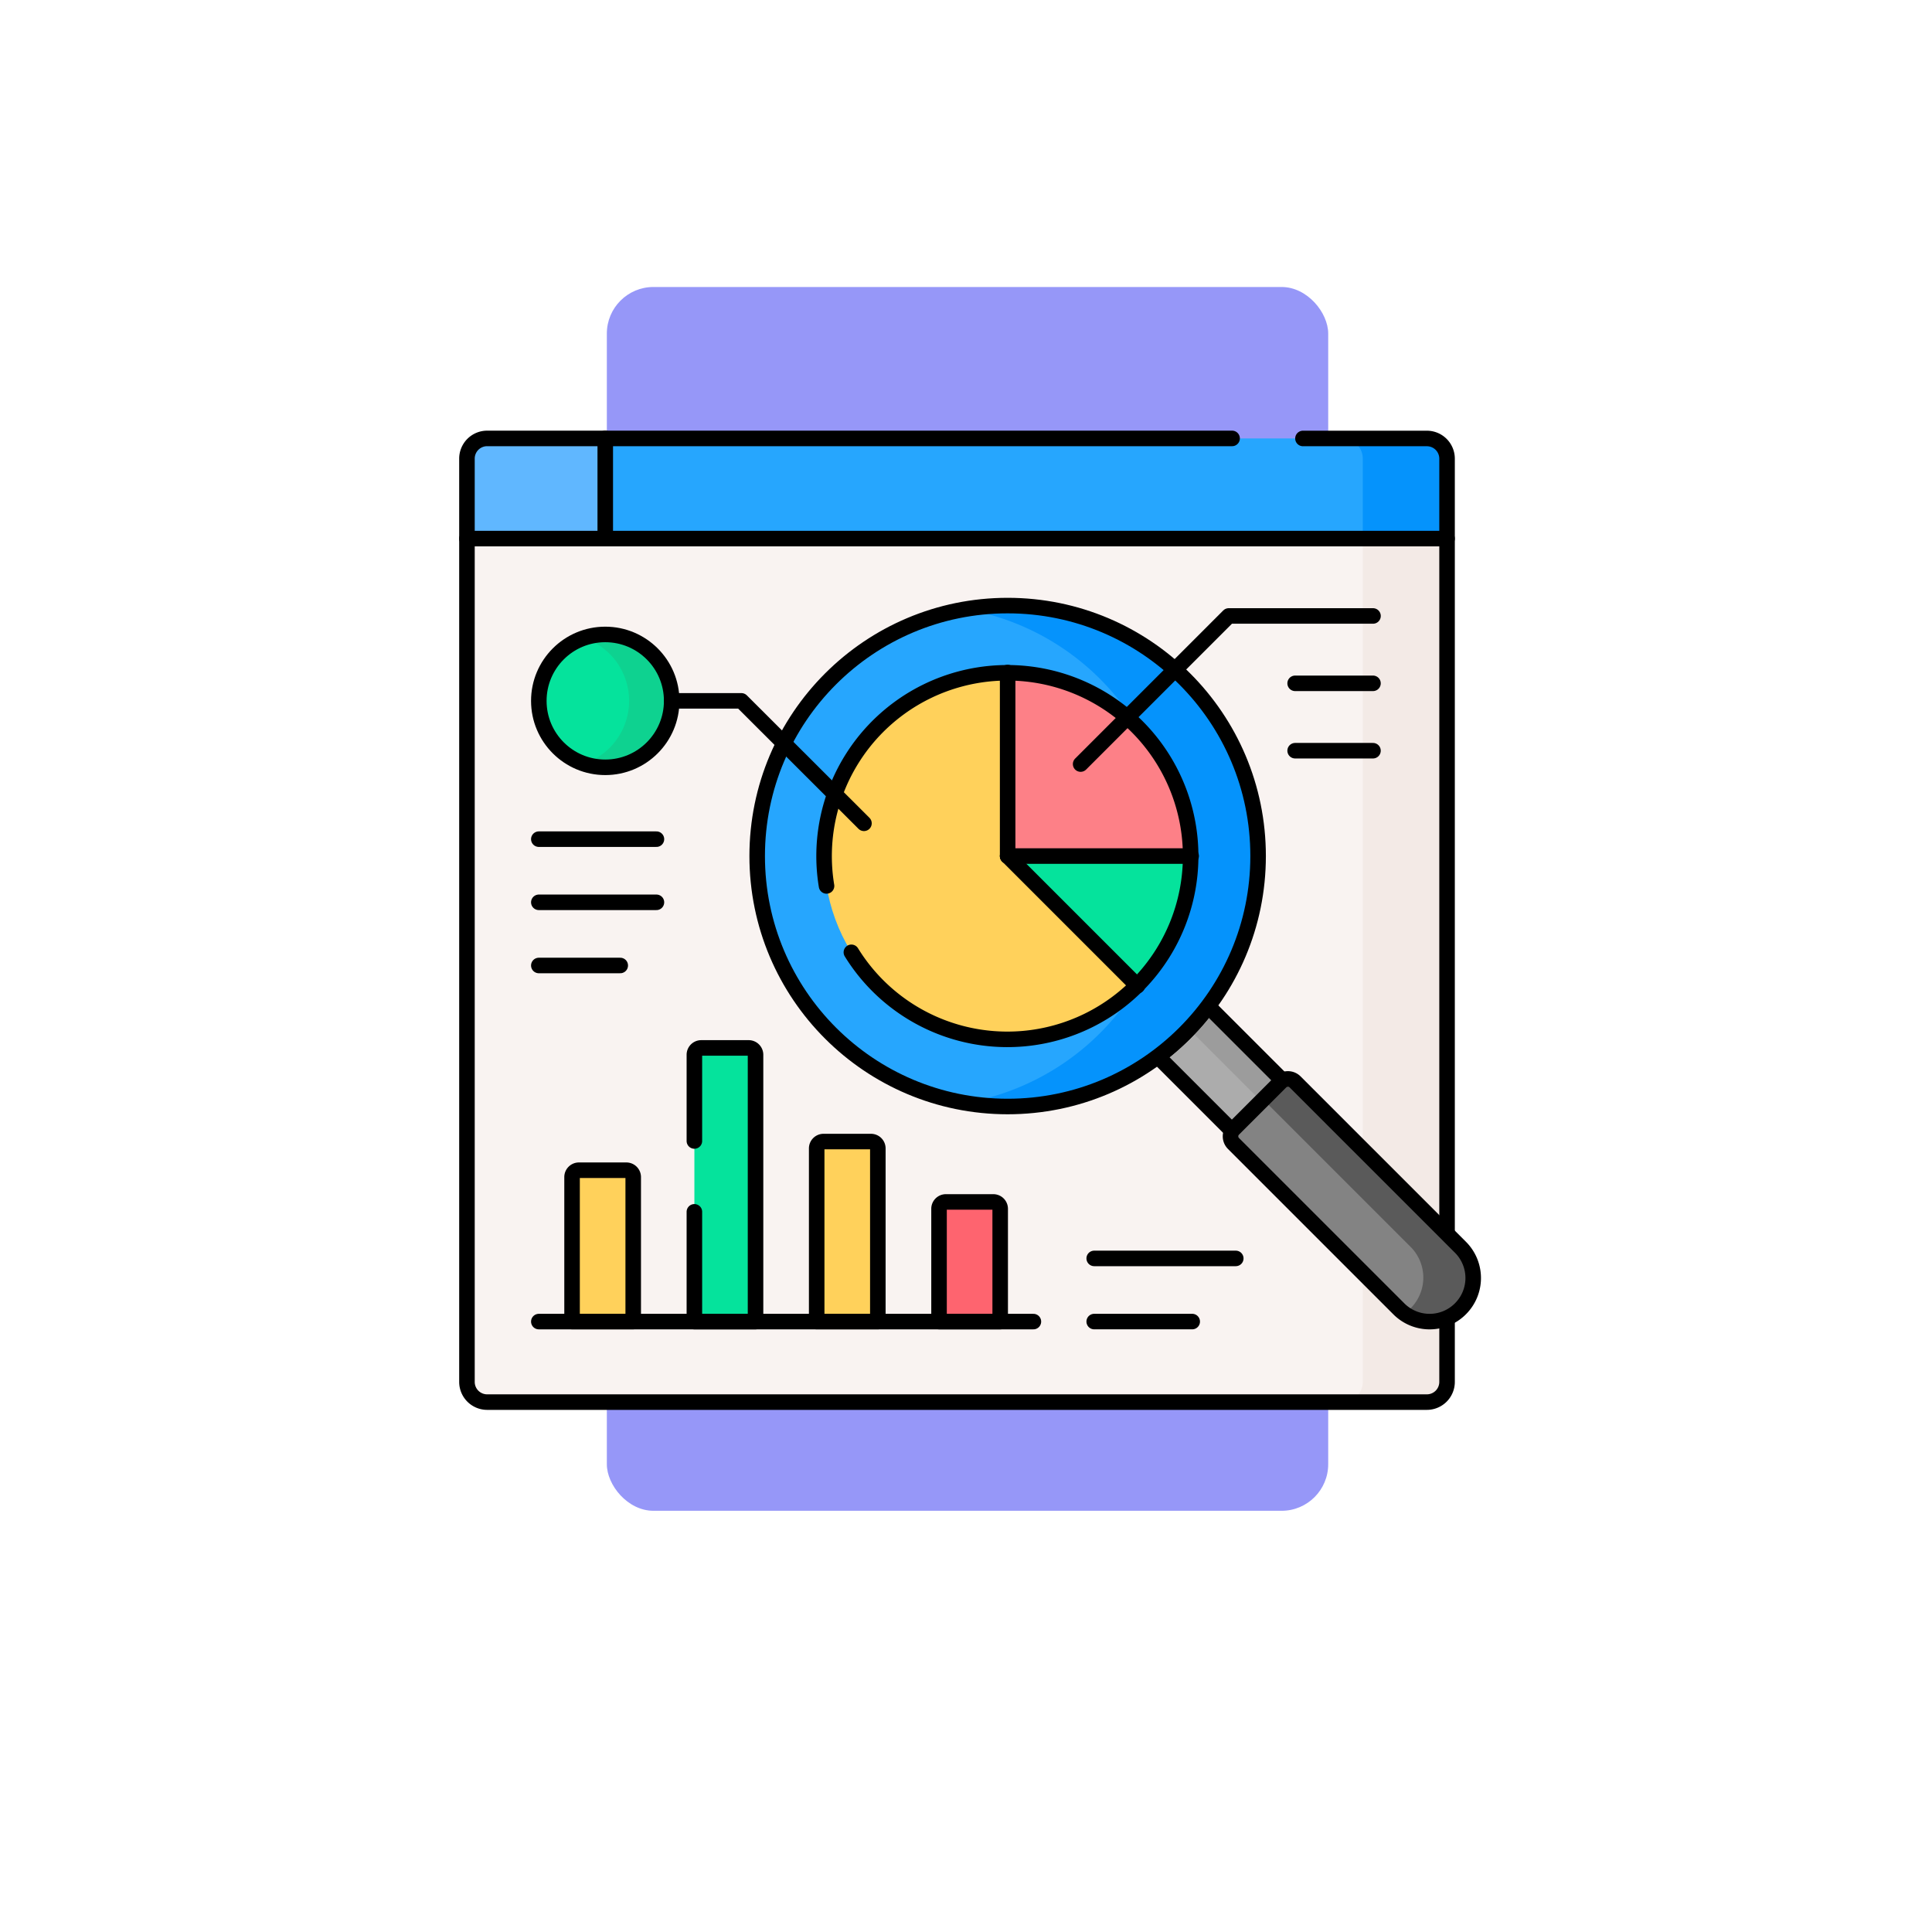 <svg xmlns="http://www.w3.org/2000/svg" xmlns:xlink="http://www.w3.org/1999/xlink" width="124.384" height="124.384" viewBox="0 0 124.384 124.384">
  <defs>
    <filter id="Elipse_10794" x="0" y="0" width="124.384" height="124.384" filterUnits="userSpaceOnUse">
      <feOffset dy="3" input="SourceAlpha"/>
      <feGaussianBlur stdDeviation="3" result="blur"/>
      <feFlood flood-opacity="0.161"/>
      <feComposite operator="in" in2="blur"/>
      <feComposite in="SourceGraphic"/>
    </filter>
  </defs>
  <g id="Grupo_1087186" data-name="Grupo 1087186" transform="translate(-324.68 -1894.213)">
    <g transform="matrix(1, 0, 0, 1, 324.68, 1894.21)" filter="url(#Elipse_10794)">
      <circle id="Elipse_10794-2" data-name="Elipse 10794" cx="53.192" cy="53.192" r="53.192" transform="translate(9 6)" fill="#fff"/>
    </g>
    <g id="Grupo_1084512" data-name="Grupo 1084512" transform="translate(354.743 1912.69)">
      <g id="Grupo_1070195" data-name="Grupo 1070195" transform="translate(9.006 0)">
        <rect id="Rectángulo_374304" data-name="Rectángulo 374304" width="46.442" height="78.789" rx="3" transform="translate(0 0)" fill="#9697f8"/>
      </g>
      <g id="statistical-analysis" transform="translate(0 9.749)">
        <g id="Grupo_1084526" data-name="Grupo 1084526" transform="translate(0)">
          <path id="Trazado_830852" data-name="Trazado 830852" d="M7.5,66.474V120.9a1.3,1.3,0,0,0,1.3,1.3H69.3a1.3,1.3,0,0,0,1.3-1.3V66.474Z" transform="translate(-7.5 -60.154)" fill="#f9f3f1"/>
          <path id="Trazado_830853" data-name="Trazado 830853" d="M441.3,66.474V120.9a1.3,1.3,0,0,1-1.3,1.3h5.421a1.3,1.3,0,0,0,1.3-1.3V66.474Z" transform="translate(-383.626 -60.154)" fill="#f3eae6"/>
          <path id="Trazado_830854" data-name="Trazado 830854" d="M70.6,112.234V67.474H7.5v54.293a1.3,1.3,0,0,0,1.3,1.3H69.3a1.3,1.3,0,0,0,1.3-1.3v-4.121" transform="translate(-7.5 -61.024)" fill="none" stroke="#000" stroke-linecap="round" stroke-linejoin="round" stroke-miterlimit="10" stroke-width="1"/>
          <path id="Trazado_830855" data-name="Trazado 830855" d="M69.3,17.989H8.8a1.3,1.3,0,0,0-1.3,1.3v5.147H70.6V19.292A1.3,1.3,0,0,0,69.3,17.989Z" transform="translate(-7.5 -17.989)" fill="#26a6fe"/>
          <path id="Trazado_830856" data-name="Trazado 830856" d="M445.421,17.989H440a1.3,1.3,0,0,1,1.3,1.3v5.147h5.421V19.292A1.3,1.3,0,0,0,445.421,17.989Z" transform="translate(-383.626 -17.989)" fill="#0593fc"/>
          <path id="Trazado_830857" data-name="Trazado 830857" d="M8.8,17.989a1.3,1.3,0,0,0-1.3,1.3v5.147h8.9v-6.45Z" transform="translate(-7.5 -17.989)" fill="#60b7ff"/>
          <path id="Trazado_830858" data-name="Trazado 830858" d="M56.76,17.989H8.8a1.3,1.3,0,0,0-1.3,1.3v5.147H70.6V19.292a1.3,1.3,0,0,0-1.3-1.3H61.323" transform="translate(-7.5 -17.989)" fill="none" stroke="#000" stroke-linecap="round" stroke-linejoin="round" stroke-miterlimit="10" stroke-width="1"/>
          <line id="Línea_4026" data-name="Línea 4026" y1="6.45" transform="translate(8.904)" fill="none" stroke="#000" stroke-linecap="round" stroke-linejoin="round" stroke-miterlimit="10" stroke-width="1"/>
          <g id="Grupo_1084520" data-name="Grupo 1084520" transform="translate(18.685 10.762)">
            <path id="Trazado_830859" data-name="Trazado 830859" d="M353.032,305.784l3.044-3.044a.521.521,0,0,1,.113-.083l-4.98-4.98a16.135,16.135,0,0,1-3.241,3.241l4.98,4.98A.53.53,0,0,1,353.032,305.784Z" transform="translate(-322.275 -271.983)" fill="#acacac"/>
            <path id="Trazado_830860" data-name="Trazado 830860" d="M369.976,303.3a.648.648,0,0,1,.11-.087l-4.786-4.786a16.213,16.213,0,0,1-1.242,1.466l4.663,4.663Z" transform="translate(-336.266 -272.637)" fill="#9c9c9c"/>
            <path id="Trazado_830861" data-name="Trazado 830861" d="M353.594,306.346l3.044-3.044a.651.651,0,0,1,.11-.087l-4.786-4.786a16.221,16.221,0,0,1-3.241,3.241l4.786,4.786A.651.651,0,0,1,353.594,306.346Z" transform="translate(-322.928 -272.637)" fill="none" stroke="#000" stroke-linecap="round" stroke-linejoin="round" stroke-miterlimit="10" stroke-width="1"/>
            <path id="Trazado_830862" data-name="Trazado 830862" d="M399.447,349.156h0a2.8,2.8,0,0,1-3.966,0l-10.644-10.644a.652.652,0,0,1,0-.922l3.044-3.044a.652.652,0,0,1,.922,0l10.644,10.644A2.8,2.8,0,0,1,399.447,349.156Z" transform="translate(-354.172 -303.881)" fill="#838383"/>
            <path id="Trazado_830863" data-name="Trazado 830863" d="M413.481,345.19l-10.644-10.644a.652.652,0,0,0-.922,0l-1.132,1.132,9.485,9.485a2.8,2.8,0,0,1,0,3.966h0a2.809,2.809,0,0,1-.4.327,2.8,2.8,0,0,0,3.608-4.265Z" transform="translate(-368.205 -303.881)" fill="#5a5a5a"/>
            <path id="Trazado_830864" data-name="Trazado 830864" d="M399.447,349.156h0a2.8,2.8,0,0,1-3.966,0l-10.644-10.644a.652.652,0,0,1,0-.922l3.044-3.044a.652.652,0,0,1,.922,0l10.644,10.644A2.8,2.8,0,0,1,399.447,349.156Z" transform="translate(-354.172 -303.881)" fill="none" stroke="#000" stroke-linecap="round" stroke-linejoin="round" stroke-miterlimit="10" stroke-width="1"/>
            <circle id="Elipse_10795" data-name="Elipse 10795" cx="16.125" cy="16.125" r="16.125" fill="#26a6fe"/>
            <path id="Trazado_830865" data-name="Trazado 830865" d="M256.363,100.556a16.226,16.226,0,0,0-2.727.231,16.138,16.138,0,0,1,11.043,7.5,11.813,11.813,0,0,1,0,16.785,16.137,16.137,0,0,1-11.043,7.5,16.126,16.126,0,1,0,2.727-32.02Z" transform="translate(-240.238 -100.556)" fill="#0593fc"/>
            <circle id="Elipse_10796" data-name="Elipse 10796" cx="16.125" cy="16.125" r="16.125" fill="none" stroke="#000" stroke-linecap="round" stroke-linejoin="round" stroke-miterlimit="10" stroke-width="1"/>
            <g id="Grupo_1084519" data-name="Grupo 1084519" transform="translate(4.31 4.31)">
              <circle id="Elipse_10797" data-name="Elipse 10797" cx="11.815" cy="11.815" r="11.815" fill="#ffd15b"/>
              <path id="Trazado_830866" data-name="Trazado 830866" d="M274.56,224.268l8.355,8.355a11.779,11.779,0,0,0,3.461-8.355Z" transform="translate(-262.745 -212.453)" fill="#05e39c"/>
              <path id="Trazado_830867" data-name="Trazado 830867" d="M274.56,133.621v11.815h11.815A11.815,11.815,0,0,0,274.56,133.621Z" transform="translate(-262.745 -133.621)" fill="#fd8087"/>
              <path id="Trazado_830868" data-name="Trazado 830868" d="M185.668,151.634a11.8,11.8,0,1,0-1.6-4.274" transform="translate(-183.913 -133.621)" fill="none" stroke="#000" stroke-linecap="round" stroke-linejoin="round" stroke-miterlimit="10" stroke-width="1"/>
              <line id="Línea_4027" data-name="Línea 4027" x2="8.355" y2="8.355" transform="translate(11.815 11.815)" fill="none" stroke="#000" stroke-linecap="round" stroke-linejoin="round" stroke-miterlimit="10" stroke-width="1"/>
              <line id="Línea_4028" data-name="Línea 4028" x1="11.815" transform="translate(11.815 11.815)" fill="none" stroke="#000" stroke-linecap="round" stroke-linejoin="round" stroke-miterlimit="10" stroke-width="1"/>
            </g>
          </g>
          <path id="Trazado_830869" data-name="Trazado 830869" d="M310.6,115.2l9.535-9.535h9.289" transform="translate(-271.091 -94.235)" fill="none" stroke="#000" stroke-linecap="round" stroke-linejoin="round" stroke-miterlimit="10" stroke-width="1"/>
          <line id="Línea_4029" data-name="Línea 4029" x2="5.012" transform="translate(53.319 15.767)" fill="none" stroke="#000" stroke-linecap="round" stroke-linejoin="round" stroke-miterlimit="10" stroke-width="1"/>
          <line id="Línea_4030" data-name="Línea 4030" x2="5.012" transform="translate(53.319 20.105)" fill="none" stroke="#000" stroke-linecap="round" stroke-linejoin="round" stroke-miterlimit="10" stroke-width="1"/>
          <g id="Grupo_1084523" data-name="Grupo 1084523" transform="translate(4.627 39.24)">
            <g id="Grupo_1084521" data-name="Grupo 1084521" transform="translate(2.14)">
              <path id="Trazado_830870" data-name="Trazado 830870" d="M63.354,379.885v9.3H59.417v-9.3a.442.442,0,0,1,.442-.442h3.053A.442.442,0,0,1,63.354,379.885Z" transform="translate(-59.417 -371.569)" fill="#ffd15b"/>
              <path id="Trazado_830871" data-name="Trazado 830871" d="M123.769,319.477v17.177h-3.937V319.477a.442.442,0,0,1,.442-.442h3.053A.442.442,0,0,1,123.769,319.477Z" transform="translate(-111.957 -319.035)" fill="#05e39c"/>
              <path id="Trazado_830872" data-name="Trazado 830872" d="M184.183,365.735v11.147h-3.937V365.735a.442.442,0,0,1,.442-.442h3.053A.442.442,0,0,1,184.183,365.735Z" transform="translate(-164.497 -359.264)" fill="#ffd15b"/>
              <path id="Trazado_830873" data-name="Trazado 830873" d="M244.6,395.549v7.261h-3.937v-7.261a.442.442,0,0,1,.442-.442h3.053A.442.442,0,0,1,244.6,395.549Z" transform="translate(-217.037 -385.191)" fill="#fe646f"/>
            </g>
            <g id="Grupo_1084522" data-name="Grupo 1084522" transform="translate(2.14)">
              <path id="Trazado_830874" data-name="Trazado 830874" d="M63.354,379.885v9.3H59.417v-9.3a.442.442,0,0,1,.442-.442h3.053A.442.442,0,0,1,63.354,379.885Z" transform="translate(-59.417 -371.569)" fill="none" stroke="#000" stroke-linecap="round" stroke-linejoin="round" stroke-miterlimit="10" stroke-width="1"/>
              <path id="Trazado_830875" data-name="Trazado 830875" d="M119.832,329.588v7.066h3.937V319.477a.442.442,0,0,0-.442-.442h-3.053a.442.442,0,0,0-.442.442v5.549" transform="translate(-111.957 -319.035)" fill="none" stroke="#000" stroke-linecap="round" stroke-linejoin="round" stroke-miterlimit="10" stroke-width="1"/>
              <path id="Trazado_830876" data-name="Trazado 830876" d="M184.183,365.735v11.147h-3.937V365.735a.442.442,0,0,1,.442-.442h3.053A.442.442,0,0,1,184.183,365.735Z" transform="translate(-164.497 -359.264)" fill="none" stroke="#000" stroke-linecap="round" stroke-linejoin="round" stroke-miterlimit="10" stroke-width="1"/>
              <path id="Trazado_830877" data-name="Trazado 830877" d="M244.6,395.549v7.261h-3.937v-7.261a.442.442,0,0,1,.442-.442h3.053A.442.442,0,0,1,244.6,395.549Z" transform="translate(-217.037 -385.191)" fill="none" stroke="#000" stroke-linecap="round" stroke-linejoin="round" stroke-miterlimit="10" stroke-width="1"/>
            </g>
            <line id="Línea_4031" data-name="Línea 4031" x2="31.841" transform="translate(0 17.619)" fill="none" stroke="#000" stroke-linecap="round" stroke-linejoin="round" stroke-miterlimit="10" stroke-width="1"/>
          </g>
          <circle id="Elipse_10798" data-name="Elipse 10798" cx="4.277" cy="4.277" r="4.277" transform="translate(4.627 12.62)" fill="#05e39c"/>
          <path id="Trazado_830878" data-name="Trazado 830878" d="M66.68,114.807a4.268,4.268,0,0,0-1.369.225,4.276,4.276,0,0,1,0,8.1,4.277,4.277,0,1,0,1.369-8.328Z" transform="translate(-57.776 -102.187)" fill="#0ed290"/>
          <circle id="Elipse_10799" data-name="Elipse 10799" cx="4.277" cy="4.277" r="4.277" transform="translate(4.627 12.62)" fill="none" stroke="#000" stroke-linecap="round" stroke-linejoin="round" stroke-miterlimit="10" stroke-width="1"/>
          <path id="Trazado_830879" data-name="Trazado 830879" d="M108.621,147.617h4.487L121,155.5" transform="translate(-95.44 -130.721)" fill="none" stroke="#000" stroke-linecap="round" stroke-linejoin="round" stroke-miterlimit="10" stroke-width="1"/>
          <g id="Grupo_1084524" data-name="Grupo 1084524" transform="translate(4.627 25.8)">
            <line id="Línea_4032" data-name="Línea 4032" x2="7.572" fill="none" stroke="#000" stroke-linecap="round" stroke-linejoin="round" stroke-miterlimit="10" stroke-width="1"/>
            <line id="Línea_4033" data-name="Línea 4033" x2="7.572" transform="translate(0 4.066)" fill="none" stroke="#000" stroke-linecap="round" stroke-linejoin="round" stroke-miterlimit="10" stroke-width="1"/>
            <line id="Línea_4034" data-name="Línea 4034" x2="5.242" transform="translate(0 8.133)" fill="none" stroke="#000" stroke-linecap="round" stroke-linejoin="round" stroke-miterlimit="10" stroke-width="1"/>
          </g>
          <g id="Grupo_1084525" data-name="Grupo 1084525" transform="translate(40.383 52.792)">
            <line id="Línea_4035" data-name="Línea 4035" x2="9.114" fill="none" stroke="#000" stroke-linecap="round" stroke-linejoin="round" stroke-miterlimit="10" stroke-width="1"/>
            <line id="Línea_4036" data-name="Línea 4036" x2="6.31" transform="translate(0 4.066)" fill="none" stroke="#000" stroke-linecap="round" stroke-linejoin="round" stroke-miterlimit="10" stroke-width="1"/>
          </g>
        </g>
        <line id="Línea_4037" data-name="Línea 4037" y2="11.815" transform="translate(34.81 15.072)" fill="none" stroke="#000" stroke-linecap="round" stroke-linejoin="round" stroke-miterlimit="10" stroke-width="1"/>
      </g>
    </g>
  </g>
</svg>

